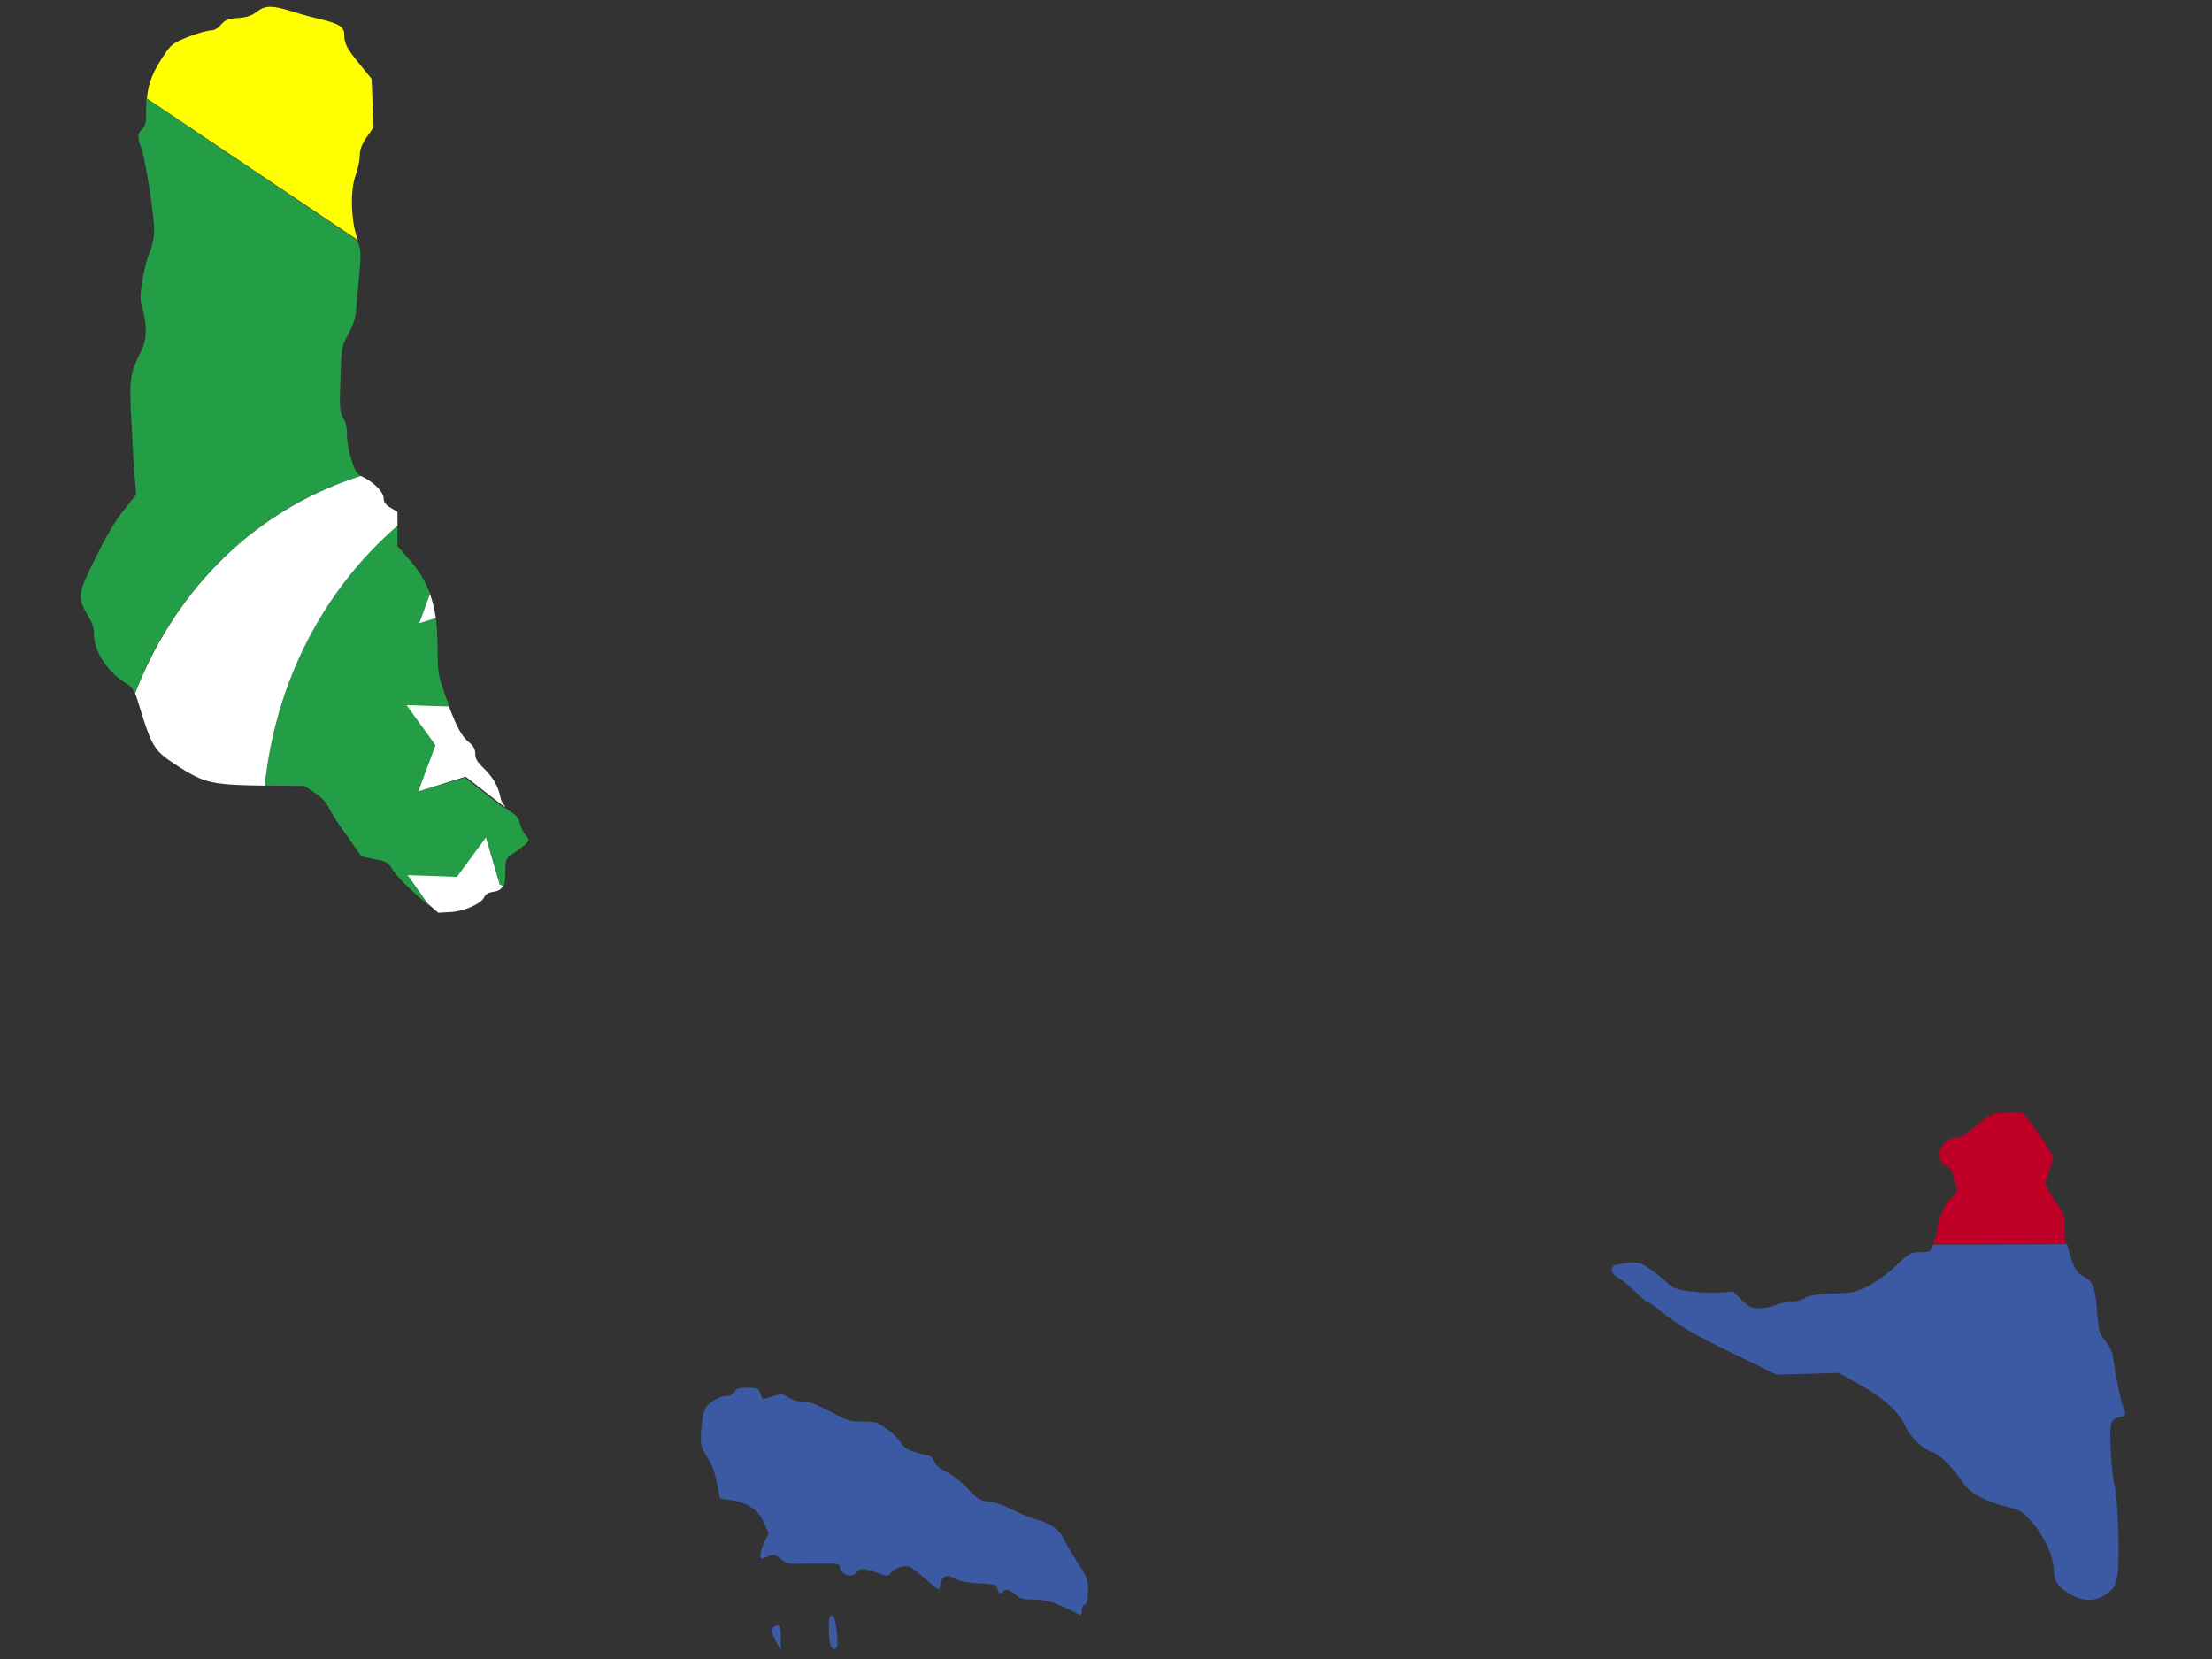 <?xml version="1.0" encoding="utf-8"?>
<!-- Generator: Adobe Illustrator 17.1.0, SVG Export Plug-In . SVG Version: 6.00 Build 0)  -->
<!DOCTYPE svg PUBLIC "-//W3C//DTD SVG 1.1//EN" "http://www.w3.org/Graphics/SVG/1.1/DTD/svg11.dtd">
<svg version="1.1" id="flag-icon-css-km" xmlns="http://www.w3.org/2000/svg" xmlns:xlink="http://www.w3.org/1999/xlink" x="0px"
	 y="0px" viewBox="0 0 640 480" enable-background="new 0 0 640 480" xml:space="preserve">
<rect x="0" y="0" width="640" height="480" fill="#333333" stroke="none"/>
<g>
	<path fill="#FFFF00" d="M103.5,69.4c-1.9-4.9-2.3-14.2-0.6-18.7c0.7-1.9,1.2-4.4,1.2-5.7c0-1.7,0.5-3.1,2-5.3l2-2.9l-0.3-7l-0.3-7
		l-3.4-4.2c-3.8-4.6-4.5-6-4.5-8.6c0-2.2-1.6-3.2-6.7-4.4c-2.2-0.5-5.9-1.5-8.4-2.3c-5.7-1.8-7.8-1.8-10.2,0.1
		c-1.4,1.1-2.8,1.6-5.4,1.8c-3,0.2-3.8,0.6-5,2c-0.9,1-1.9,1.6-2.9,1.6c-0.9,0-3.8,0.8-6.4,1.8c-4.4,1.8-5,2.1-7.1,5.3
		c-3.2,4.7-4.6,8.1-5,12.6l61.2,41.1C103.5,69.5,103.5,69.5,103.5,69.4z"/>
	<path fill="#BE0027" d="M595.8,349.2c-0.8-1.1-2.1-3-2.8-4.3l-1.3-2.4l1.2-3.7l1.2-3.8l-1.4-2.7c-0.8-1.4-2.8-4.4-4.5-6.6l-3.1-3.9
		l-3.3,0.1c-1.8,0.1-4,0.2-4.8,0.3c-0.8,0.1-3.1,1.6-5.1,3.4c-2,1.7-3.9,3.2-4.3,3.2c-0.4,0-1.7,0.3-2.9,0.6
		c-3.9,1.1-4.9,6.5-1.3,8.1c0.8,0.3,1.4,1.2,1.4,1.7s0.4,2,0.9,3.2c0.9,2.1,0.9,2.1-1.1,4.2c-2.1,2.1-3.4,5-4,9
		c-0.2,1.2-0.8,3.2-1.3,4.4h38.4c-0.3-1.5-0.4-2.9-0.4-4.6C597.3,351.7,597.1,350.8,595.8,349.2z"/>
	<path fill="#3B5AA3" d="M223.6,470.9c-0.7,0.5-0.6,1,0.7,3.6l1.6,3.1v-3.6C225.9,470.2,225.5,469.6,223.6,470.9z"/>
	<path fill="#3B5AA3" d="M559.4,360.1c-0.9,2.1-1,2.2-3.8,2.2c-2.8,0-3.1,0.2-7,3.9c-2.4,2.3-5.7,4.7-8.1,5.9
		c-3.8,1.9-4.4,2-10.3,2.2c-5,0.2-6.7,0.5-8.1,1.3c-1,0.6-2.9,1.1-4.4,1.1c-1.4,0.1-3.2,0.4-4,0.9c-0.8,0.5-2.8,0.8-4.4,0.9
		c-2.7,0-3.2-0.2-5.4-2.4l-2.4-2.4l-4.2,0.3c-2.3,0.2-6.2-0.1-8.7-0.4c-3.9-0.6-4.8-1-6.6-2.8c-1.2-1.1-3.4-2.9-5-3.9
		c-2.5-1.7-3.1-1.8-5.8-1.5c-1.7,0.2-3.5,0.5-4,0.7c-1.6,0.6-1,2.5,1,3.6c1,0.5,3.2,2.4,4.9,4c1.7,1.7,3.4,3.1,3.7,3.1
		c0.4,0,1.8,1,3.3,2.2c5.1,4.3,10.1,7.2,21.9,12.9l12,5.8l9-0.2l9-0.3l6.1,3.4c7,4,11.1,7.7,13,11.7c1.6,3.5,5,6.8,7.9,7.8
		c2.3,0.7,6.1,4.6,9,9c1.8,2.8,6.3,5.3,12.8,6.9c4,1,4.4,1.3,7.3,4.6c3.4,3.9,6.1,9.9,6.1,13.6c0,3.2,1.3,5.1,4.7,7
		c4,2.3,7.6,2.2,10.7-0.1c2-1.5,2.4-2.1,3-5c0.8-4.3,0.2-22.5-0.8-26.2c-0.4-1.4-0.9-6-1.1-10.2c-0.4-8.3-0.2-9,2.9-9.8
		c1.6-0.4,1.7-0.6,0.6-3.2c-0.7-1.7-1.6-6.1-3-14.8c-0.2-1-1.1-2.8-2.1-4c-1.7-2-1.8-2.5-2.3-7.6c-0.5-7.7-1.2-9.5-3.8-10.9
		c-1.8-0.9-2.4-1.6-3.8-5.4c-0.5-1.5-0.9-2.8-1.1-4L559.4,360.1C559.4,360,559.4,360,559.4,360.1z"/>
	<path fill="#3B5AA3" d="M207.4,429l0.9,4.6l2.6,0.3c5.4,0.8,8.6,2.9,10.3,7l1.2,2.8l-1.2,2.3c-0.6,1.3-1.2,2.9-1.2,3.8
		c0,1.4,0,1.4,2,0.6c1.9-0.8,2.1-0.8,3.8,0.6c1.8,1.5,1.9,1.6,9.5,1.4c6.6-0.1,7.7,0,7.7,0.8c0,2.4,3.8,3.6,5,1.6
		c0.8-1.2,2.2-1.1,6.7,0.6c2.1,0.8,2.3,0.7,3.2-0.5c0.5-0.7,1.9-1.4,3.1-1.6c2-0.3,2.4-0.2,6.2,3.1c2.3,2,4.2,3.5,4.4,3.5
		c0.1,0,0.3-0.7,0.5-1.5c0.3-2.4,1.8-3.1,4.1-1.7c1.3,0.8,3.3,1.2,7,1.4c4.9,0.3,5.2,0.4,5.4,1.6c0.2,1.4,0.9,1.7,1.6,0.8
		c0.6-1,1.8-0.6,3.6,0.9c1.4,1.2,2.3,1.4,5.5,1.4c3.6,0,6.1,0.8,13.3,4.5c0.2,0.1,0.4-0.5,0.4-1.3c0-0.9,0.4-1.7,0.9-1.8
		c0.6-0.3,0.9-1.3,0.9-3.9c0-3.2-0.2-3.8-2.8-7.9c-1.6-2.4-3.5-5.7-4.2-7.1c-1.4-2.9-3.6-4.4-8.3-5.8c-1.6-0.5-4.8-1.8-7.1-2.9
		c-2.3-1.2-5-2.1-6-2.1c-2.4-0.1-3.7-0.8-6.8-4.2c-1.4-1.5-3.9-3.4-5.5-4.3c-2.1-1-3.3-2-3.8-3.2c-0.4-0.9-1.2-1.7-1.7-1.7
		s-2.4-0.5-4-1c-2.2-0.7-3.2-1.4-3.9-2.6c-0.5-0.9-2.2-2.7-3.9-3.9c-2.9-2.2-3.3-2.3-7.1-2.3c-3.8,0-4.4-0.2-9.5-2.9
		c-4.1-2.1-6.1-2.9-7.9-2.9c-1.6,0-3.1-0.5-4.2-1.2c-1.6-1.1-1.8-1.2-4.5-0.3l-2.9,0.8l-0.7-1.6c-0.6-1.6-0.9-1.7-3.8-1.7
		c-2.5,0-3.2,0.2-3.7,1.2c-0.3,0.7-1.2,1.2-2.1,1.2c-2.3,0-5.7,2-6.5,3.9c-0.4,0.9-0.9,3.6-1,6.1c-0.3,4.2-0.2,4.5,1.6,7.5
		C205.8,423.3,206.8,425.9,207.4,429z"/>
	<path fill="#3B5AA3" d="M240.6,467.4c-0.6,0-0.8,0.8-0.8,3.1c0,4.6,0.6,6.8,1.7,6.6c0.7-0.1,0.9-0.8,0.8-2.8
		C241.9,469.5,241.5,467.4,240.6,467.4z"/>
	<path fill="#239E46" d="M27.2,183.5c0,5.1,4,11.1,9.6,14.4c1,0.6,1.6,1.2,2.2,2.7c10.5-27.2,32-52.3,65.3-62.9
		c-1.1-0.8-1.7-1.8-2.6-4.6c-0.7-2.2-1.3-5.4-1.3-7.2c0-2.1-0.4-3.8-1.1-5c-1-1.7-1.1-2.6-0.8-11.3c0.3-9.3,0.4-9.5,2.3-12.9
		c1.2-2.2,2-4.7,2.2-6.4c0.1-1.6,0.5-6.2,0.9-10.3c0.6-7.1,0.6-7.6-0.6-10.5L42.4,28.5c-0.1,0.9-0.1,1.7-0.1,2.7
		c0,4.4-0.2,5.3-1.2,6.2c-1.4,1.3-1.4,2.3-0.2,5.5c1.2,3.2,3.7,19.4,3.7,23.7c0,2-0.5,4.5-1.4,6.7c-0.8,1.9-1.7,5.7-2.1,8.3
		c-0.6,4.2-0.6,5.3,0.2,8c1.3,4.6,1.2,8.8-0.5,12.1c-3.3,6.6-3.5,7.8-2.7,21.6c0.3,6.9,0.8,14.2,1,16.2l0.3,3.6l-3.5,4.4
		c-2.3,2.8-5.3,7.8-8.2,13.8c-5.3,10.6-5.4,11.4-2.3,16.8C26.7,180.1,27.2,181.7,27.2,183.5z"/>
	<path fill="#239E46" d="M76.6,227.3c0.7,0,1.5,0,2.3,0l9.2,0.1l3,2c2,1.3,3.4,2.9,4.2,4.6c0.7,1.4,3,5.1,5.3,8.1l4,5.7l3.8,0.8
		c3.6,0.7,3.9,0.9,5.5,3.5c1,1.4,4.3,4.9,7.4,7.5l2.6,2.2l-5.9-8.3l14.3,0.5l8.4-11.4l4,13.7l0.9,0.3c0.5-0.9,0.6-2.4,0.6-4.6
		c0-3.5,0.2-3.8,2.9-5.5c1.1-0.7,2.5-1.8,3.1-2.4c1-1.2,1-1.2-0.2-2.5c-0.6-0.7-1.3-2.2-1.6-3.3c-0.3-1.6-0.9-2.4-2.9-3.6
		c-0.7-0.5-1.3-0.9-1.7-1.3l0,0.4l-11.3-8.8L121,229l5-13.4l-8.3-11.6l12.3,0.4c-0.4-1.2-0.9-2.4-1.4-3.9c-1.8-5.2-2-5.9-2-13.3
		c0-3.2-0.2-5.9-0.5-8.5l-4.8,1.5l3.1-8.5c-1.4-3.8-3.5-7.1-6.6-10.5l-2.8-3.2v-5v-1C93.5,170.7,79.7,197.4,76.6,227.3z"/>
	<path fill="#FFFFFF" d="M39.1,200.6c0.3,0.8,0.7,1.9,1.1,3.3c3.3,10.9,4.3,12.8,8.2,15.7c2,1.4,5.3,3.6,7.5,4.7
		c4.4,2.3,8.1,2.9,20.7,3c3.1-29.9,16.9-56.6,38.4-75.2v-4l-2-1.2c-1.5-0.9-2-1.6-2-2.7c0-1.7-2.5-4.4-5.8-6.1
		c-0.3-0.1-0.6-0.3-0.8-0.4C71.1,148.3,49.6,173.4,39.1,200.6z"/>
	<path fill="#FFFFFF" d="M126,215.6l-5,13.4l13.7-4.3l11.3,8.8l0-0.4c-0.7-0.7-1-1.4-1.2-2.4c-0.6-3.1-2.2-5.9-4.9-8.5
		c-1.8-1.7-2.4-2.7-2.4-4.1c0-1.4-0.5-2.3-2-3.5c-1.8-1.5-3.3-4.1-5.6-10.2l-12.3-0.4L126,215.6z"/>
	<path fill="#FFFFFF" d="M126.1,178.8c-0.4-2.5-0.9-4.8-1.7-7l-3.1,8.5L126.1,178.8z"/>
	<path fill="#FFFFFF" d="M140.6,242.3l-8.4,11.4l-14.3-0.5l5.9,8.3l3,2.6l3.5-0.2c4-0.2,8.9-2.4,9.8-4.3c0.3-0.9,1.3-1.4,2.8-1.6
		c1.3-0.2,2.2-0.7,2.6-1.7l-0.9-0.3L140.6,242.3z"/>
</g>
</svg>
